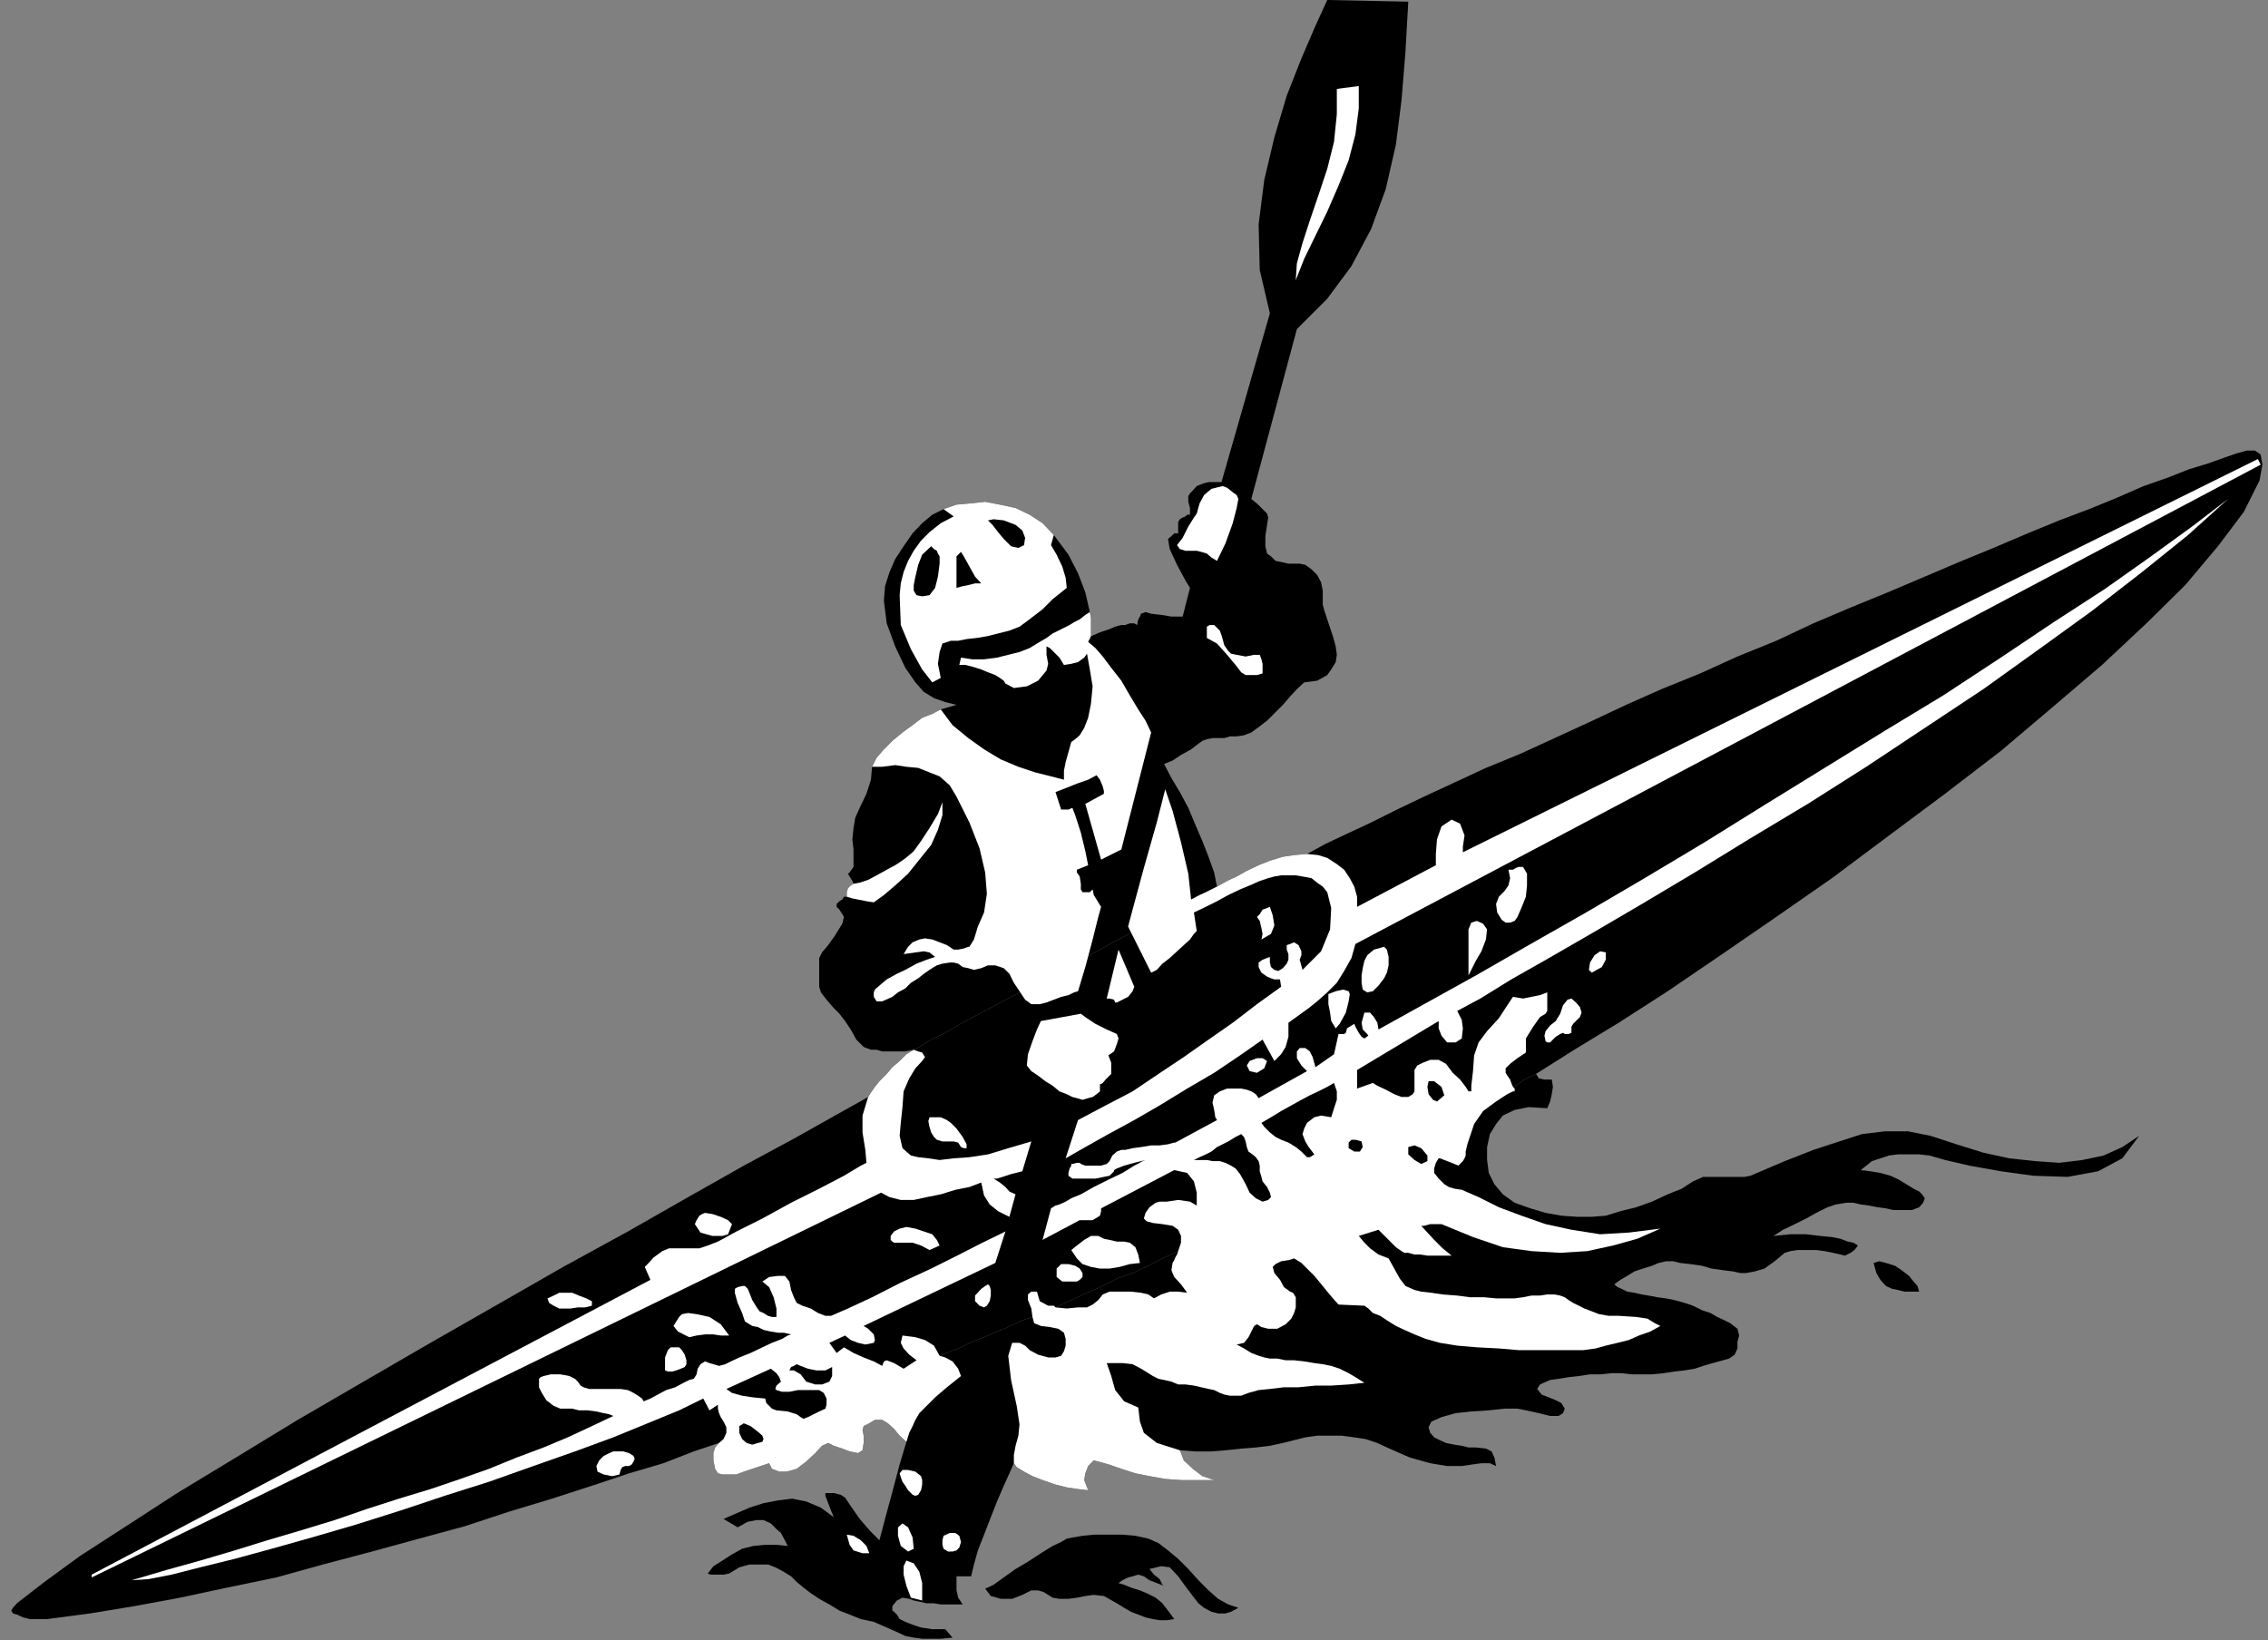 <?xml version="1.0" encoding="UTF-8" standalone="no"?>
<svg
   xmlns:ooo="http://xml.openoffice.org/svg/export"
   xmlns:dc="http://purl.org/dc/elements/1.1/"
   xmlns:cc="http://creativecommons.org/ns#"
   xmlns:rdf="http://www.w3.org/1999/02/22-rdf-syntax-ns#"
   xmlns:svg="http://www.w3.org/2000/svg"
   xmlns="http://www.w3.org/2000/svg"
   xmlns:sodipodi="http://sodipodi.sourceforge.net/DTD/sodipodi-0.dtd"
   xmlns:inkscape="http://www.inkscape.org/namespaces/inkscape"
   version="1.2"
   width="40.31mm"
   height="29.16mm"
   viewBox="0 0 4031 2916"
   preserveAspectRatio="xMidYMid"
   xml:space="preserve"
   id="svg166"
   sodipodi:docname="kayak.svg"
   style="fill-rule:evenodd;stroke-width:28.222;stroke-linejoin:round"
   inkscape:version="0.92.5 (2060ec1f9f, 2020-04-08)"><rect x="0" y="0" width="4031" height="2916" fill="#808080" stroke="none"/><sodipodi:namedview
   pagecolor="#ffffff"
   bordercolor="#666666"
   borderopacity="1"
   objecttolerance="10"
   gridtolerance="10"
   guidetolerance="10"
   inkscape:pageopacity="0"
   inkscape:pageshadow="2"
   inkscape:window-width="664"
   inkscape:window-height="487"
   id="namedview168"
   showgrid="false"
   inkscape:zoom="0.2102413"
   inkscape:cx="76.195276"
   inkscape:cy="55.10551"
   inkscape:window-x="0"
   inkscape:window-y="0"
   inkscape:window-maximized="0"
   inkscape:current-layer="svg166" />
 <defs
   class="ClipPathGroup"
   id="defs8">
  <clipPath
   id="presentation_clip_path"
   clipPathUnits="userSpaceOnUse">
   <rect
   x="0"
   y="0"
   width="21000"
   height="29700"
   id="rect2" />
  </clipPath>
  <clipPath
   id="presentation_clip_path_shrink"
   clipPathUnits="userSpaceOnUse">
   <rect
   x="21"
   y="29"
   width="20958"
   height="29641"
   id="rect5" />
  </clipPath>
 </defs>
 <defs
   class="TextShapeIndex"
   id="defs12">
  <g
   ooo:slide="id1"
   ooo:id-list="id3"
   id="g10" />
 </defs>
 <defs
   class="EmbeddedBulletChars"
   id="defs44">
  <g
   id="bullet-char-template-57356"
   transform="matrix(4.8828125e-4,0,0,-4.8828125e-4,0,0)">
   <path
   d="M 580,1141 1163,571 580,0 -4,571 Z"
   id="path14"
   inkscape:connector-curvature="0" />
  </g>
  <g
   id="bullet-char-template-57354"
   transform="matrix(4.8828125e-4,0,0,-4.8828125e-4,0,0)">
   <path
   d="M 8,1128 H 1137 V 0 H 8 Z"
   id="path17"
   inkscape:connector-curvature="0" />
  </g>
  <g
   id="bullet-char-template-10146"
   transform="matrix(4.8828125e-4,0,0,-4.8828125e-4,0,0)">
   <path
   d="M 174,0 602,739 174,1481 1456,739 Z M 1358,739 309,1346 659,739 Z"
   id="path20"
   inkscape:connector-curvature="0" />
  </g>
  <g
   id="bullet-char-template-10132"
   transform="matrix(4.8828125e-4,0,0,-4.8828125e-4,0,0)">
   <path
   d="M 2015,739 1276,0 H 717 l 543,543 H 174 v 393 h 1086 l -543,545 h 557 z"
   id="path23"
   inkscape:connector-curvature="0" />
  </g>
  <g
   id="bullet-char-template-10007"
   transform="matrix(4.8828125e-4,0,0,-4.8828125e-4,0,0)">
   <path
   d="m 0,-2 c -7,16 -16,29 -25,39 l 381,530 c -94,256 -141,385 -141,387 0,25 13,38 40,38 9,0 21,-2 34,-5 21,4 42,12 65,25 l 27,-13 111,-251 280,301 64,-25 24,25 c 21,-10 41,-24 62,-43 C 886,937 835,863 770,784 769,783 710,716 594,584 L 774,223 c 0,-27 -21,-55 -63,-84 l 16,-20 C 717,90 699,76 672,76 641,76 570,178 457,381 L 164,-76 c -22,-34 -53,-51 -92,-51 -42,0 -63,17 -64,51 -7,9 -10,24 -10,44 0,9 1,19 2,30 z"
   id="path26"
   inkscape:connector-curvature="0" />
  </g>
  <g
   id="bullet-char-template-10004"
   transform="matrix(4.8828125e-4,0,0,-4.8828125e-4,0,0)">
   <path
   d="M 285,-33 C 182,-33 111,30 74,156 52,228 41,333 41,471 c 0,78 14,145 41,201 34,71 87,106 158,106 53,0 88,-31 106,-94 l 23,-176 c 8,-64 28,-97 59,-98 l 735,706 c 11,11 33,17 66,17 42,0 63,-15 63,-46 V 965 c 0,-36 -10,-64 -30,-84 L 442,47 C 390,-6 338,-33 285,-33 Z"
   id="path29"
   inkscape:connector-curvature="0" />
  </g>
  <g
   id="bullet-char-template-9679"
   transform="matrix(4.8828125e-4,0,0,-4.8828125e-4,0,0)">
   <path
   d="M 813,0 C 632,0 489,54 383,161 276,268 223,411 223,592 c 0,181 53,324 160,431 106,107 249,161 430,161 179,0 323,-54 432,-161 108,-107 162,-251 162,-431 0,-180 -54,-324 -162,-431 C 1136,54 992,0 813,0 Z"
   id="path32"
   inkscape:connector-curvature="0" />
  </g>
  <g
   id="bullet-char-template-8226"
   transform="matrix(4.8828125e-4,0,0,-4.8828125e-4,0,0)">
   <path
   d="m 346,457 c -73,0 -137,26 -191,78 -54,51 -81,114 -81,188 0,73 27,136 81,188 54,52 118,78 191,78 73,0 134,-26 185,-79 51,-51 77,-114 77,-187 0,-75 -25,-137 -76,-188 -50,-52 -112,-78 -186,-78 z"
   id="path35"
   inkscape:connector-curvature="0" />
  </g>
  <g
   id="bullet-char-template-8211"
   transform="matrix(4.8828125e-4,0,0,-4.8828125e-4,0,0)">
   <path
   d="M -4,459 H 1135 V 606 H -4 Z"
   id="path38"
   inkscape:connector-curvature="0" />
  </g>
  <g
   id="bullet-char-template-61548"
   transform="matrix(4.8828125e-4,0,0,-4.8828125e-4,0,0)">
   <path
   d="m 173,740 c 0,163 58,303 173,419 116,115 255,173 419,173 163,0 302,-58 418,-173 116,-116 174,-256 174,-419 0,-163 -58,-303 -174,-418 C 1067,206 928,148 765,148 601,148 462,206 346,322 231,437 173,577 173,740 Z"
   id="path41"
   inkscape:connector-curvature="0" />
  </g>
 </defs>
 <g
   id="g49"
   transform="translate(-8484,-13392)">
  <g
   id="id2"
   class="Master_Slide">
   <g
   id="bg-id2"
   class="Background" />
   <g
   id="bo-id2"
   class="BackgroundObjects" />
  </g>
 </g>
 <g
   class="SlideGroup"
   id="g164"
   transform="translate(-8484,-13392)">
  <g
   id="g162">
   <g
   id="container-id1">
    <g
   id="id1"
   class="Slide"
   clip-path="url(#presentation_clip_path)">
     <g
   class="Page"
   id="g158">
      <g
   class="Graphic"
   id="g156">
       <g
   id="id3">
        <rect
   class="BoundingBox"
   x="8484"
   y="13392"
   width="4031"
   height="2916"
   id="rect51"
   style="fill:none;stroke:none" />
        <path
   d="m 11214,15301 -10,5 -11,5 -10,8 -10,5 -28,15 -30,18 -33,18 -34,18 -33,18 -35,17 -38,18 -36,18 -41,20 -38,18 -40,18 -41,20 -41,18 -43,20 -41,18 -43,20 -28,13 -25,13 -28,13 -28,10 -25,13 -28,12 -28,13 -28,13 -10,5 -11,2 -10,5 -10,5 -23,8 -20,10 -20,8 -23,10 -21,8 -20,10 -18,7 -20,8 -61,26 -56,22 -56,23 -51,21 -48,17 -43,18 -41,15 -36,13 v 0 l -7,8 -3,10 v 13 l 3,15 5,8 8,2 h 10 15 l 13,-5 15,-5 15,-5 15,-5 5,10 13,5 h 13 l 18,-5 17,-13 16,-15 12,-13 11,-5 10,5 15,5 13,5 15,3 8,-5 2,-13 v -13 l -2,-10 2,-7 10,-5 10,-6 h 13 l 10,6 11,10 10,12 12,11 -12,40 -13,49 -13,48 -10,38 -15,-15 -20,-23 -16,-23 -10,-15 -8,-5 -12,-3 h -10 -5 v 5 l 5,13 5,13 5,12 -23,-17 -26,-11 -25,-5 -25,3 -26,5 -25,8 -23,10 -23,10 25,15 18,-10 16,-3 h 12 l 13,6 10,10 8,7 7,13 5,10 -20,-2 h -20 l -21,2 -20,5 -18,10 -17,11 -16,10 -10,13 5,2 h 10 13 l 10,-2 18,-11 18,-5 h 15 18 l 13,5 15,8 13,8 10,10 12,10 13,10 15,10 18,10 18,11 18,7 20,8 23,5 23,10 18,8 15,7 15,3 15,2 h 16 17 l 21,-2 -13,-15 h -23 l -20,-3 -15,-5 -13,-5 -10,-5 -5,-8 -5,-5 -3,-2 v -8 l 8,-10 10,-5 12,2 8,3 10,2 13,3 h 13 l 12,2 h 16 12 11 l -8,-12 -3,-13 v -13 -12 h 26 l 5,-21 7,-25 11,-28 12,-31 11,-28 12,-28 10,-22 8,-18 5,7 13,8 15,8 18,7 23,8 20,5 20,3 18,2 -7,-18 2,-12 5,-13 10,-10 26,7 23,8 25,8 25,5 28,5 28,2 h 28 31 l -21,-7 -17,-13 -16,-15 -7,-18 28,2 h 28 l 25,-2 28,-3 26,-2 25,-3 23,-5 20,-5 20,-5 21,-3 h 23 20 l 23,3 20,3 21,7 17,8 41,18 36,10 30,5 h 26 l 20,-3 15,-2 h 15 l 11,5 -3,-15 -5,-11 -10,-5 -18,-2 h -13 l -12,-3 -13,-2 -15,-3 -11,-5 -10,-5 -7,-8 -3,-10 5,-10 18,-8 25,-7 28,-3 31,-2 28,-3 h 23 l 15,3 23,5 20,5 h 15 l 8,-5 3,-8 -6,-10 -10,-5 -12,-5 -13,-5 -8,-10 5,-8 18,-8 15,-2 18,-3 18,-2 20,-3 h 18 l 20,-2 h 18 l 18,2 h 18 18 l 20,-2 20,-3 18,-2 18,-3 15,-5 10,-3 18,-5 18,-5 10,-7 5,-11 v -12 l 3,-11 -3,-12 -13,-10 -10,-5 -13,-6 -12,-7 -15,-5 -16,-8 -15,-5 -18,-5 -15,-3 -15,-2 -16,-3 -12,-2 -13,-3 -13,-2 -10,-5 -7,-3 -6,-5 11,-8 12,-7 13,-8 15,-5 16,-5 12,-5 13,-3 h 13 l 12,3 18,2 21,3 17,5 21,3 17,2 13,3 h 10 l 16,-3 17,-5 18,-13 18,-15 10,-3 13,-2 h 15 18 l 15,2 15,3 13,3 8,2 10,-5 7,-5 6,-8 -3,-2 -5,-3 -10,-2 -13,-5 -15,-3 -21,-2 -25,-3 h -28 l -30,3 17,-11 21,-10 20,-10 18,-10 20,-10 15,-5 18,-3 h 13 l 13,3 15,2 15,3 15,2 13,3 h 13 13 7 l 13,-5 7,-8 3,-8 -5,-7 -5,-5 -10,-5 -13,-8 -13,-8 -15,-7 -18,-5 -18,-3 -17,-2 10,-8 10,-8 15,-5 15,-5 16,-2 h 18 20 l 18,2 28,8 43,10 56,10 58,8 61,2 54,-10 43,-23 30,-40 -30,20 -33,15 -38,8 -41,5 -43,-3 -46,-5 -46,-10 -48,-15 -46,-15 -40,-8 h -41 l -41,5 -40,13 -46,15 -51,20 -61,26 -10,2 h -13 -10 -13 -10 -10 -8 -10 l -18,8 -20,13 -25,10 -28,13 -28,10 -28,7 -26,8 -25,2 h -26 l -28,-2 -28,-5 -27,-8 -28,-10 -21,-15 -15,-18 -10,-20 -3,-23 v -23 l 5,-23 11,-18 12,-15 21,-10 25,-5 33,2 5,-12 3,-13 2,-13 -2,-13 h -5 -8 l -10,-2 z"
   id="path53"
   inkscape:connector-curvature="0"
   style="fill:#000000;stroke:none" />
        <path
   d="m 10235,16216 15,-7 18,-13 21,-15 22,-13 23,-15 21,-13 15,-7 10,-6 10,-2 18,-3 20,-2 h 26 25 l 23,2 23,5 18,8 17,13 18,15 18,18 18,20 18,18 17,15 18,10 18,6 -13,7 -10,3 h -13 l -12,-3 -13,-7 -10,-8 -10,-13 -10,-13 -16,-22 -15,-16 -15,-2 -21,5 8,10 10,8 5,10 3,2 -13,-5 -13,-5 -10,-7 -10,-3 -10,3 -8,2 -10,5 -7,5 10,3 12,5 16,5 12,5 16,8 12,10 10,13 11,15 -13,2 h -13 l -12,-2 -13,-3 -13,-5 -13,-5 -12,-7 -13,-8 -23,-13 -18,-2 -15,2 -15,3 -15,2 h -16 l -12,-2 -8,-5 -8,-5 -10,-3 h -12 l -16,8 -18,7 h -20 l -18,-5 z"
   id="path55"
   inkscape:connector-curvature="0"
   style="fill:#000000;stroke:none" />
        <path
   d="m 8514,16242 49,-38 63,-46 82,-53 91,-59 104,-63 110,-67 117,-68 119,-69 119,-68 117,-67 115,-63 107,-61 99,-56 89,-48 73,-41 59,-33 5,-8 7,-10 8,-10 13,-13 10,-12 13,-11 12,-12 13,-8 10,-5 21,-13 25,-12 36,-21 38,-20 43,-23 46,-23 45,-25 49,-26 45,-25 44,-23 40,-20 33,-21 31,-15 20,-10 13,-8 18,-10 17,-8 18,-10 21,-10 20,-8 23,-7 20,-3 23,-2 33,-18 38,-18 43,-20 46,-23 48,-23 54,-25 56,-26 61,-25 61,-28 61,-28 66,-31 63,-28 69,-28 66,-30 69,-28 66,-31 66,-28 66,-27 66,-28 61,-26 61,-25 61,-26 56,-23 53,-20 49,-20 48,-21 43,-15 38,-15 33,-10 28,-10 23,-8 18,-5 h 15 l 10,7 3,18 -5,28 -28,56 -46,61 -58,69 -69,68 -79,74 -89,76 -91,77 -99,76 -102,76 -99,74 -102,71 -96,66 -94,64 -87,56 -79,48 -68,43 -10,5 -11,5 -10,8 -10,5 -28,15 -30,18 -33,18 -34,18 -33,18 -35,17 -38,18 -36,18 -41,20 -38,18 -40,18 -41,20 -41,18 -43,20 -41,18 -43,20 -28,13 -25,13 -28,13 -28,10 -25,13 -28,12 -28,13 -28,13 -10,5 -11,2 -10,5 -10,5 -23,8 -20,10 -20,8 -23,10 -21,8 -20,10 -18,7 -20,8 -61,26 -56,22 -56,23 -51,21 -48,17 -43,18 -41,15 -36,13 -45,15 -54,21 -61,18 -66,22 -71,23 -76,23 -79,26 -81,22 -84,23 -87,23 -83,23 -87,18 -84,18 -81,15 -79,13 -76,10 h -15 -16 l -12,-3 -11,-5 -7,-2 -3,-5 3,-5 z"
   id="path57"
   inkscape:connector-curvature="0"
   style="fill:#000000;stroke:none" />
        <path
   d="m 10647,14968 -13,8 -20,10 -31,15 -33,21 -40,20 -44,23 -45,25 -49,26 -45,25 -46,23 -43,23 -38,20 -36,21 -25,12 -21,13 -10,5 -15,3 h -15 -13 -13 l -10,-3 h -10 l -8,-3 -5,-2 -13,-13 -10,-18 -10,-15 -10,-13 -10,-10 -13,-15 -10,-13 -3,-10 v -15 -18 -18 l 5,-10 11,-13 12,-17 13,-21 3,-12 -3,-5 -5,-8 -5,-5 v -5 l 5,-5 5,-3 3,-5 h 5 v -8 l 2,-7 5,-5 5,-3 -2,-5 -5,-8 -3,-5 3,-2 2,-3 5,-7 v -11 -7 -13 l -2,-18 2,-20 3,-18 8,-18 12,-25 8,-25 2,-23 8,-16 13,-15 15,-15 18,-15 18,-13 17,-13 18,-7 15,-8 28,-8 -20,-5 -20,-7 -18,-11 -15,-17 -18,-26 -18,-38 -15,-41 -5,-40 2,-26 8,-25 10,-23 15,-23 16,-23 17,-18 18,-15 20,-10 23,-8 23,-2 28,-3 26,5 28,6 25,12 23,15 20,21 26,35 17,33 13,34 8,35 2,10 v 10 13 10 l 16,-7 15,-5 12,-5 11,-3 h 7 l 8,-3 h 8 l 5,3 2,-10 3,-5 2,-5 8,-3 10,3 18,2 18,3 h 20 l 13,-51 -8,-13 -15,-28 -13,-28 -3,-18 6,-5 5,-5 h 2 5 v -10 -8 -2 l 3,-5 5,-3 5,-2 3,-3 h 5 v -12 l -3,-11 v -10 l 3,-5 5,-5 7,-8 5,-2 8,-3 8,-2 h 10 7 6 l 86,-300 -18,-77 -2,-81 10,-79 18,-76 22,-74 26,-66 25,-58 21,-46 144,3 -5,89 -7,86 -10,79 -18,79 -26,71 -35,66 -43,58 -54,54 -81,302 10,8 10,10 8,8 2,7 -2,13 -3,20 v 18 l 3,13 7,5 8,8 10,2 13,3 h 10 10 l 10,2 11,8 10,10 7,13 3,15 v 13 12 l 3,11 5,15 5,15 5,15 5,18 2,15 -2,13 -8,13 -7,10 -18,10 -23,3 -13,12 -12,13 -13,15 -13,13 -15,15 -13,10 -15,11 -13,5 -13,2 h -12 l -10,3 h -11 -10 l -10,2 -8,3 -7,5 -13,10 -18,10 -15,10 -15,6 13,25 15,25 15,28 13,31 12,28 11,28 10,28 z"
   id="path59"
   inkscape:connector-curvature="0"
   style="fill:#000000;stroke:none" />
        <path
   d="m 11814,15637 10,-3 12,3 16,5 12,8 13,10 8,10 7,8 3,10 h -13 -13 l -12,-3 -10,-2 -11,-5 -10,-11 -7,-12 z"
   id="path61"
   inkscape:connector-curvature="0"
   style="fill:#000000;stroke:none" />
        <path
   d="m 10860,13550 v 45 l -5,49 -12,48 -16,48 -15,44 -13,40 -10,36 -2,30 15,-38 20,-41 21,-43 20,-46 18,-45 12,-46 6,-46 v -40 z"
   id="path63"
   inkscape:connector-curvature="0"
   style="fill:#ffffff;stroke:none" />
        <path
   d="m 10657,14256 8,3 10,8 7,5 3,7 -3,16 -7,27 -13,36 -15,31 -10,-6 -8,-7 -10,-3 -8,-2 h -10 -10 l -10,-3 -5,-7 10,-13 10,-20 10,-16 5,-7 5,-18 8,-15 13,-11 z"
   id="path65"
   inkscape:connector-curvature="0"
   style="fill:#ffffff;stroke:none" />
        <path
   d="m 10629,14526 v -3 -10 -7 l 5,-3 h 8 l 5,5 5,5 3,8 2,7 3,11 7,10 5,5 10,2 16,3 15,-3 h 10 l 3,8 2,8 v 7 10 l -10,3 h -10 -10 l -8,-5 -10,-13 -15,-18 -18,-20 z"
   id="path67"
   inkscape:connector-curvature="0"
   style="fill:#ffffff;stroke:none" />
        <path
   d="m 9989,14986 v -8 l 2,-7 5,-5 5,-3 11,-2 15,-5 15,-8 18,-10 15,-8 15,-10 10,-8 8,-7 13,-18 15,-23 15,-25 8,-21 v 23 l -8,26 -12,27 -21,26 -20,25 -23,21 -20,17 -18,13 -13,-2 -15,-3 -10,-2 z"
   id="path69"
   inkscape:connector-curvature="0"
   style="fill:#ffffff;stroke:none" />
        <path
   d="m 10357,14343 -20,-21 -23,-15 -25,-12 -28,-6 -26,-5 -28,3 -23,2 -23,8 18,13 -23,12 -20,16 -15,15 -13,18 -10,18 -8,20 -5,20 -2,21 2,53 18,43 20,36 18,23 15,-8 -5,-25 3,-21 5,-15 15,-5 h 13 l 15,-3 18,-2 18,-3 20,-5 20,-5 18,-7 15,-11 26,-20 18,-18 15,-12 10,-8 -2,-18 -6,-20 -10,-21 -10,-17 z"
   id="path71"
   inkscape:connector-curvature="0"
   style="fill:#ffffff;stroke:none" />
        <path
   d="m 10156,14653 -15,8 -18,7 -17,13 -18,13 -18,15 -15,15 -13,15 -8,16 h 18 l 23,-3 20,3 21,2 20,8 18,7 18,16 12,20 23,46 18,46 10,43 3,38 -5,33 -11,25 -7,23 -8,13 h -2 l -8,3 -10,2 h -8 l -12,-8 -13,-5 -13,-5 -13,-2 -10,2 -12,5 -8,8 -8,13 21,-3 15,-2 10,2 10,8 -15,5 -18,7 -20,11 -15,7 -18,10 -13,11 -8,7 -2,5 v 8 l 5,8 h 10 l 18,-8 10,-8 13,-7 10,-10 13,-8 10,-8 10,-7 8,-5 5,-3 10,-3 13,-2 h 7 l 8,2 8,6 10,2 10,3 13,-3 12,-5 h 13 l 15,5 10,10 8,16 10,15 10,15 11,8 h 7 8 l 12,-3 13,-5 13,-5 13,-3 10,-5 7,-2 13,-43 13,-49 10,-40 5,-18 -2,-3 -6,-10 -5,-8 -2,-10 -5,5 h -8 -5 l -3,-5 v -10 l -2,-13 -5,-7 v -5 l 20,-8 -5,-25 -8,-33 -10,-31 -5,-13 -7,3 h -5 -6 -2 l -10,-31 18,-7 20,-8 20,-7 15,-8 6,8 5,12 2,8 v 5 l -33,18 28,99 36,-18 53,-208 -10,-21 -13,-20 -15,-25 -15,-26 -18,-23 -15,-20 -13,-15 -13,-11 5,-10 v -10 -13 -10 l -2,-10 -8,5 -10,8 -10,5 -8,5 -10,5 -10,5 -10,5 -11,8 -12,7 -18,11 -18,7 -20,5 -20,5 -23,3 h -21 l -20,-3 -3,13 h 11 l 12,3 16,5 12,5 13,5 8,5 7,5 3,5 15,8 23,-3 20,-10 15,-18 3,-12 -3,-16 v -10 -5 l 6,3 7,7 10,10 8,13 13,-2 12,-3 11,-8 5,-7 5,28 5,30 -3,31 -5,25 -7,18 -8,13 -8,7 -7,5 -5,18 -5,18 -3,15 v 16 l -23,-6 -28,-7 -30,-10 -31,-13 -30,-18 -28,-20 -28,-23 z"
   id="path73"
   inkscape:connector-curvature="0"
   style="fill:#ffffff;stroke:none" />
        <path
   d="m 10807,14910 -23,2 -20,3 -23,7 -20,8 -21,10 -18,10 -17,8 -18,10 -10,5 -10,5 -11,5 -15,8 -5,-46 -13,-56 -15,-56 -13,-38 -15,59 -23,81 -20,74 -8,30 41,82 10,-5 10,-11 13,-10 13,-12 12,-11 11,-10 7,-10 5,-5 -5,-33 21,-10 20,-10 20,-11 21,-10 17,-7 18,-8 15,-5 11,-3 12,-2 h 13 13 l 12,2 16,3 10,8 10,7 8,10 7,28 -2,38 -16,39 -33,33 -5,-18 3,-8 v -7 l -5,-11 -8,-5 -7,3 -6,2 v 8 l 3,8 v 10 l -3,7 -7,8 -8,5 -7,-2 -6,-5 -2,-8 v -10 l -13,5 -7,5 v 8 l 5,10 10,7 7,3 6,2 h 10 l 2,13 -43,31 -43,33 -43,30 -44,31 -45,30 -46,31 -48,25 -49,26 -22,68 35,-20 41,-23 46,-25 45,-26 49,-30 48,-28 46,-31 40,-28 21,38 12,-12 8,-13 5,-18 v -25 l 18,-13 18,-13 15,-12 18,-16 17,-17 13,-21 13,-23 7,-25 1609,-852 -5,-10 -1413,699 v -10 l 3,-20 -8,-21 -15,-7 -18,12 -8,23 -2,26 v 20 l -140,74 v -18 l -5,-18 -8,-15 -10,-15 -13,-10 -17,-11 -16,-5 z"
   id="path75"
   inkscape:connector-curvature="0"
   style="fill:#ffffff;stroke:none" />
        <path
   d="m 10726,15062 2,-10 -2,-10 -3,-13 -5,-7 5,-5 5,-8 8,-3 5,-2 5,15 3,18 -6,15 z"
   id="path77"
   inkscape:connector-curvature="0"
   style="fill:#ffffff;stroke:none" />
        <path
   d="m 10472,15080 28,66 -3,8 -8,10 -10,5 -10,5 h -3 l -2,-5 -8,-2 h -5 z"
   id="path79"
   inkscape:connector-curvature="0"
   style="fill:#ffffff;stroke:none" />
        <path
   d="m 10334,15207 71,-13 8,6 18,12 20,10 18,8 3,8 -3,10 -5,13 -10,7 5,13 v 10 10 l -5,5 -5,5 -5,6 -3,2 h -2 v 3 5 5 l -6,5 -7,5 -8,2 -10,3 -10,-3 -8,-2 -10,-5 -13,-5 -12,-10 -13,-8 -13,-10 -12,-8 -8,-10 2,-20 8,-23 8,-21 z"
   id="path81"
   inkscape:connector-curvature="0"
   style="fill:#ffffff;stroke:none" />
        <path
   d="m 10136,15378 h 10 10 l 11,5 7,5 10,10 11,15 7,13 v 7 h -5 l -5,-2 -5,-8 -8,-2 h -10 -10 l -10,-3 -5,-5 -5,-8 -3,-10 -2,-10 z"
   id="path83"
   inkscape:connector-curvature="0"
   style="fill:#ffffff;stroke:none" />
        <path
   d="m 10067,15589 6,-8 10,-5 12,-3 16,3 15,5 15,5 8,10 5,10 -18,8 -15,-8 -15,-5 h -13 -13 -7 l -3,-2 -3,-3 z"
   id="path85"
   inkscape:connector-curvature="0"
   style="fill:#ffffff;stroke:none" />
        <path
   d="m 10228,15683 7,-5 5,-3 3,3 2,7 v 10 l -2,10 -5,8 -5,3 -8,-3 -8,-8 v -10 z"
   id="path87"
   inkscape:connector-curvature="0"
   style="fill:#ffffff;stroke:none" />
        <path
   d="m 10362,15647 8,-8 h 13 l 12,3 8,5 5,8 v 7 l -5,5 -5,3 h -10 -16 l -10,-8 z"
   id="path89"
   inkscape:connector-curvature="0"
   style="fill:#ffffff;stroke:none" />
        <path
   d="m 10388,15614 10,-8 13,-10 12,-7 h 13 l 10,5 10,2 13,3 h 13 l 10,2 10,8 5,13 3,15 -18,2 -18,5 -18,3 h -17 l -16,-3 -15,-5 -10,-10 z"
   id="path91"
   inkscape:connector-curvature="0"
   style="fill:#ffffff;stroke:none" />
        <path
   d="m 10705,15278 13,-5 h 10 l 8,5 -5,13 -13,8 -13,-3 -5,-10 z"
   id="path93"
   inkscape:connector-curvature="0"
   style="fill:#ffffff;stroke:none" />
        <path
   d="m 10944,15075 5,5 3,13 v 15 l -3,13 -5,10 -10,13 -10,10 -10,2 -8,-5 -2,-12 v -13 l 2,-13 3,-13 5,-10 12,-10 z"
   id="path95"
   inkscape:connector-curvature="0"
   style="fill:#ffffff;stroke:none" />
        <path
   d="m 11094,15126 v -23 -33 -26 l 5,-12 10,-3 11,5 7,10 -2,18 -8,21 -10,17 -8,16 z"
   id="path97"
   inkscape:connector-curvature="0"
   style="fill:#ffffff;stroke:none" />
        <path
   d="m 11165,14938 h 8 l 5,-3 5,-2 h 8 l 7,12 v 21 l -2,20 -8,20 -7,16 -5,7 -8,3 h -8 l -7,-5 -8,-13 -2,-15 5,-13 10,-10 7,-10 3,-13 z"
   id="path99"
   inkscape:connector-curvature="0"
   style="fill:#ffffff;stroke:none" />
        <path
   d="m 10845,15159 13,-5 13,-3 10,3 2,5 -2,13 -5,20 -11,20 -7,8 -8,-13 -2,-15 -3,-15 z"
   id="path101"
   inkscape:connector-curvature="0"
   style="fill:#ffffff;stroke:none" />
        <path
   d="m 10027,15342 5,-8 7,-10 8,-10 13,-13 10,-12 13,-11 12,-12 13,-8 8,3 7,2 5,8 -5,7 -12,13 -11,18 -10,23 -2,28 -3,28 -2,23 5,22 15,13 13,3 18,2 20,3 25,-3 28,-2 33,-5 36,-11 41,-12 -16,53 -20,5 -15,5 -10,3 h -6 l 11,7 10,8 7,8 11,5 -11,40 -20,-10 -15,-12 -10,-16 -5,-23 -21,8 -25,5 -26,8 -25,5 -23,5 h -23 l -20,-5 -15,-8 -1403,684 v -5 l 993,-524 -10,-23 5,-5 11,-12 15,-11 12,-5 h 16 20 18 l 15,-5 18,-7 33,-18 46,-23 51,-28 50,-25 44,-23 30,-18 10,-5 -2,-23 -5,-31 v -30 z"
   id="path103"
   inkscape:connector-curvature="0"
   style="fill:#ffffff;stroke:none" />
        <path
   d="m 9719,15568 3,-7 5,-8 5,-3 5,-2 13,2 15,5 13,6 7,7 -7,18 -10,3 h -18 l -21,-6 z"
   id="path105"
   inkscape:connector-curvature="0"
   style="fill:#ffffff;stroke:none" />
        <path
   d="m 9457,15700 11,-5 10,-5 h 12 11 l 12,5 13,5 10,5 v 8 l -12,3 h -13 l -13,2 h -10 -10 l -10,-5 -8,-5 z"
   id="path107"
   inkscape:connector-curvature="0"
   style="fill:#ffffff;stroke:none" />
        <path
   d="m 8718,16201 61,-18 61,-17 61,-18 58,-18 61,-18 59,-18 58,-20 56,-18 56,-17 53,-18 51,-18 49,-20 48,-18 43,-18 43,-20 38,-18 -7,-3 -10,-2 -13,-3 -15,-2 h -16 l -12,-3 h -13 -8 l -12,-5 -13,-10 -8,-13 -5,-10 v -8 -7 l 3,-3 5,-2 13,-3 h 17 l 16,3 10,5 5,5 5,7 5,3 10,3 h 15 21 20 l 13,2 10,5 8,5 7,5 3,5 12,-5 13,-7 15,-8 16,-5 15,-8 10,-5 8,-2 2,-3 3,-5 2,-10 5,-8 8,-5 8,3 7,2 10,3 11,-3 10,-5 15,-7 20,-8 21,-10 17,-8 18,-7 10,-6 6,-2 -13,-3 h -10 l -13,-2 -13,-3 -10,-5 -10,-2 -8,-5 -5,-3 -5,-15 -8,-18 -5,-18 v -7 l 5,-3 8,-2 h 5 l 5,5 3,7 5,13 8,13 5,7 7,3 8,5 7,2 h 8 v -15 l -5,-20 -8,-18 -12,-10 12,-8 16,-2 h 12 l 8,10 3,15 5,13 5,10 10,5 15,5 13,8 13,5 h 10 l 30,-13 43,-20 51,-26 54,-25 50,-25 41,-21 31,-15 10,-5 -18,56 -234,112 8,5 10,10 2,10 -2,5 -15,3 -13,-3 -13,-5 -10,-8 -28,13 13,18 13,-10 17,10 18,8 18,7 15,8 3,-8 5,-2 13,5 17,10 23,-15 -13,-10 -10,-11 -5,-10 3,-13 23,3 17,5 16,10 10,18 10,3 13,7 10,13 5,13 -25,20 -21,18 -15,15 -13,13 -7,12 -5,11 -6,12 -5,16 -12,-11 -10,-12 -11,-10 -10,-6 h -13 l -10,6 -10,5 -2,7 2,10 v 13 l -2,13 -8,5 -15,-3 -13,-5 -15,-5 -10,-5 -11,5 -12,13 -16,15 -17,13 -18,5 h -13 l -13,-5 -5,-10 -15,5 -15,5 -15,5 -13,5 h -15 -10 l -8,-2 -5,-8 -3,-15 v -13 l 3,-10 7,-8 8,-7 5,-11 v -10 l -5,-10 -5,-8 -3,-7 -2,-8 v -7 l -15,10 -11,-21 -43,21 -56,23 -61,25 -68,25 -74,26 -79,28 -79,25 -78,26 -79,25 -79,23 -71,20 -66,18 -61,15 -51,13 -41,8 z"
   id="path109"
   inkscape:connector-curvature="0"
   style="fill:#ffffff;stroke:none" />
        <path
   d="m 9666,15828 v -11 -12 l 5,-13 5,-5 h 8 7 l 5,5 5,8 3,10 v 7 l -3,5 -7,3 -8,3 -7,2 h -8 z"
   id="path111"
   inkscape:connector-curvature="0"
   style="fill:#ffffff;stroke:none" />
        <path
   d="m 9681,15749 5,-8 5,-8 5,-5 11,-2 15,2 23,5 20,13 15,20 h -15 l -13,-2 h -15 l -15,2 -13,3 -10,-5 -10,-5 z"
   id="path113"
   inkscape:connector-curvature="0"
   style="fill:#ffffff;stroke:none" />
        <path
   d="m 10352,15540 3,-2 5,-3 7,-2 11,-5 10,-6 17,-7 23,-13 26,-13 25,-12 21,-13 15,-8 5,-2 -20,5 -18,5 -13,5 -5,3 v 2 l -3,3 -5,5 -10,2 -15,3 h -20 -21 l -7,-5 v -5 l 2,-8 3,-5 v -3 h 2 l 8,-2 h 5 l 2,2 8,3 h 13 15 l 10,-3 5,-5 5,-10 8,-7 8,-3 h 7 l 13,-3 15,-2 18,-3 h 15 l 15,-2 11,-3 h 2 l 74,-40 -3,-5 -2,-13 -3,-13 3,-13 10,-7 13,-5 h 12 13 l 10,2 8,3 8,5 5,7 86,-48 -10,-10 -8,-13 v -12 l 5,-6 h 10 l 8,6 5,10 5,18 33,-23 8,-36 h 10 l 3,-2 2,-8 8,-5 5,-3 2,5 6,11 5,7 5,3 7,-5 -2,-3 -8,-8 -2,-12 5,-18 h 10 l 7,8 6,10 2,12 81,-45 92,-51 94,-54 102,-58 104,-61 107,-64 106,-66 107,-66 107,-66 104,-63 102,-67 94,-63 91,-59 82,-58 73,-53 64,-49 -71,64 -82,66 -89,69 -94,68 -99,71 -104,69 -104,69 -104,66 -105,63 -96,59 -94,56 -87,51 -78,45 -67,38 -55,34 -41,22 8,16 2,15 -2,18 -11,7 h -15 l -10,-12 -5,-13 v -13 l -145,87 v 33 l 28,-10 8,5 15,7 15,8 13,5 h 7 5 l 8,-5 3,-5 v -13 -13 -12 l 5,-8 10,-5 13,-5 h 15 l 13,7 12,16 13,12 10,13 5,8 h 5 v -10 l 3,-26 2,-28 8,-23 15,-20 21,-23 15,-23 10,-15 18,3 15,-3 15,-3 13,-5 v 13 13 7 l -3,5 -10,6 -12,17 -13,21 v 25 l -15,10 -13,10 -8,8 v 8 l 3,5 5,7 2,6 3,7 3,3 v 2 3 h -3 l -10,5 -20,13 -23,17 -16,23 -7,21 -5,15 -3,13 v 7 l -2,5 -3,5 -5,5 -3,3 -12,-5 -13,-5 -8,-3 h -2 l -5,8 -3,10 v 8 l 8,10 10,10 8,5 10,3 13,2 30,13 36,18 40,15 43,15 46,10 51,8 51,-3 56,-7 -41,18 -43,12 -46,10 -48,3 -51,-3 -51,-7 -53,-18 -56,-23 h -8 -12 l -11,3 h -5 l 11,12 12,13 15,15 16,13 h -16 -15 -12 l -13,-2 h -10 l -11,-3 h -7 l -5,-3 -10,-7 -13,-13 -10,-10 -8,-8 -35,11 10,12 10,10 15,11 18,7 10,18 10,18 10,13 16,7 12,3 18,2 20,3 26,2 23,3 h 25 l 21,2 h 17 16 l 15,-2 15,-3 h 15 l 13,-2 h 13 l 10,2 8,3 7,5 8,5 10,5 10,5 13,5 13,5 17,3 h 18 l 31,2 20,3 13,8 10,5 -18,10 -20,7 -18,8 -20,5 -21,5 -18,5 -22,3 h -21 -25 -33 -36 l -35,-3 -39,-2 -35,-3 -31,-5 -25,-7 -20,-8 -18,-8 -15,-7 -16,-10 -12,-8 -13,-5 -8,-8 -7,-5 -46,-2 -10,-11 -10,-12 -13,-16 -10,-12 -13,-13 -10,-10 -8,-5 -5,-3 -10,3 -13,2 -10,5 -5,5 3,11 10,12 7,13 11,8 5,2 5,8 v 7 11 l -3,10 -5,10 -10,10 -15,8 h -16 l -12,-3 -8,-5 -5,3 -5,10 -5,10 -8,10 -13,3 13,7 13,8 13,5 10,3 10,2 h 13 l 15,3 h 15 l 18,2 18,3 15,2 15,3 15,5 16,8 12,7 16,10 -28,3 -31,2 h -28 l -30,3 h -26 l -25,3 -20,2 -18,5 -13,5 h -13 -7 l -10,-2 -8,-3 -10,-5 -10,-2 -13,-3 -13,-3 -15,-2 h -13 l -12,-5 -13,-3 -10,-2 -10,-5 -8,-5 -13,-8 -15,-8 -18,-2 h -28 l 8,23 7,25 16,20 25,11 3,25 7,20 23,18 41,13 7,18 16,15 17,13 21,7 h -31 -28 l -28,-2 -28,-5 -25,-5 -25,-8 -23,-8 -26,-7 -10,10 -5,13 -2,12 7,18 -18,-2 -20,-3 -20,-5 -23,-8 -18,-7 -15,-8 -13,-8 -5,-7 v -15 l 3,-16 5,-18 2,-20 -5,-33 -10,-46 -5,-43 7,-23 h 13 l 10,5 8,8 15,8 18,5 h 13 l 10,-3 5,-8 3,-10 v -12 l -3,-11 -10,-7 -15,-3 -16,-2 -12,-5 -3,-11 -2,-15 -6,-15 v -10 l 6,-5 h 10 l 2,7 3,10 15,8 h 3 5 2 l 3,3 20,2 20,-2 h 16 l 10,-5 10,-8 8,-10 12,-5 h 18 20 l 18,2 13,3 10,7 13,-7 15,-5 h 15 l 16,2 -11,-15 -12,-13 -5,-12 2,-13 3,-5 2,-5 3,-5 2,-6 5,-15 v -12 l -5,-11 -10,-7 -18,-3 -17,-2 -11,-3 -5,-5 3,-10 7,-10 11,-8 7,-2 h 13 l 20,-3 21,3 12,7 v -23 l -5,-20 -12,-15 -23,-5 -130,68 v 5 l -2,8 -13,8 h -23 l -66,35 z"
   id="path115"
   inkscape:connector-curvature="0"
   style="fill:#ffffff;stroke:none" />
        <path
   d="m 11231,15243 -2,-10 2,-8 8,-10 10,-8 8,-13 5,-15 8,-10 7,-2 8,7 7,8 3,10 -3,8 -5,5 -5,5 -2,2 -3,5 v 5 3 3 l -5,2 h -7 l -3,-2 -5,2 -8,5 -5,5 -5,5 h -5 z"
   id="path117"
   inkscape:connector-curvature="0"
   style="fill:#ffffff;stroke:none" />
        <path
   d="m 11313,15121 -5,-5 2,-13 8,-13 10,-7 10,2 v 13 l -7,13 z"
   id="path119"
   inkscape:connector-curvature="0"
   style="fill:#ffffff;stroke:none" />
        <path
   d="m 10088,16005 h 10 l 13,3 10,8 2,7 v 8 l -2,10 -5,8 -5,2 -5,-2 -3,-3 -5,-5 -5,-8 -5,-7 -3,-8 -2,-7 z"
   id="path121"
   inkscape:connector-curvature="0"
   style="fill:#ffffff;stroke:none" />
        <path
   d="m 10161,16122 11,-5 h 10 l 7,5 3,11 -3,10 -5,5 -7,2 h -8 l -8,-5 -2,-7 v -8 z"
   id="path123"
   inkscape:connector-curvature="0"
   style="fill:#ffffff;stroke:none" />
        <path
   d="m 10088,16100 10,7 8,18 2,20 -10,5 -13,-10 -5,-18 v -15 z"
   id="path125"
   inkscape:connector-curvature="0"
   style="fill:#ffffff;stroke:none" />
        <path
   d="m 10095,16166 13,5 10,15 5,20 v 31 l -20,-5 -8,-21 -5,-20 v -15 z"
   id="path127"
   inkscape:connector-curvature="0"
   style="fill:#ffffff;stroke:none" />
        <path
   d="m 10029,16153 h -12 l -16,-5 -7,-10 -5,-18 12,2 13,8 10,10 z"
   id="path129"
   inkscape:connector-curvature="0"
   style="fill:#ffffff;stroke:none" />
        <path
   d="m 9595,15998 -5,2 -3,5 -2,8 -13,3 -15,-3 -11,-5 -2,-10 5,-10 8,-8 10,-5 7,-3 h 8 10 l 10,3 8,5 2,5 -2,5 -3,5 -5,3 z"
   id="path131"
   inkscape:connector-curvature="0"
   style="fill:#ffffff;stroke:none" />
        <path
   d="m 10139,14363 5,5 5,3 2,5 3,5 v 13 l -3,23 -5,20 -10,13 -13,2 -10,-2 -5,-8 v -10 l 3,-15 5,-21 7,-18 z"
   id="path133"
   inkscape:connector-curvature="0"
   style="fill:#000000;stroke:none" />
        <path
   d="m 10184,14381 8,-8 5,8 10,18 10,18 11,12 h -11 l -12,3 -10,2 -11,3 v -15 -16 -15 z"
   id="path135"
   inkscape:connector-curvature="0"
   style="fill:#000000;stroke:none" />
        <path
   d="m 10240,14317 10,-2 18,2 21,8 12,10 5,13 -2,13 -10,5 -13,-3 -13,-13 -10,-12 -10,-13 z"
   id="path137"
   inkscape:connector-curvature="0"
   style="fill:#000000;stroke:none" />
        <path
   d="m 9798,15927 8,-5 12,5 13,10 8,7 2,6 -2,5 -8,2 -10,3 -10,-3 -8,-7 -5,-11 z"
   id="path139"
   inkscape:connector-curvature="0"
   style="fill:#000000;stroke:none" />
        <path
   d="m 9775,15861 79,-36 10,8 5,7 3,8 -8,7 -2,6 2,2 10,3 h 13 l 15,-3 h 15 13 10 l 8,5 5,10 v 11 l -2,7 -11,5 -10,5 -10,5 -8,3 -5,-3 -7,-5 -16,-5 -20,-2 -8,-3 -5,-5 -5,-5 -2,-8 -21,-2 -20,-3 -18,-5 z"
   id="path141"
   inkscape:connector-curvature="0"
   style="fill:#000000;stroke:none" />
        <path
   d="m 9887,15828 3,-6 5,-2 5,-3 7,3 13,5 15,3 h 16 l 12,-6 v 16 l -5,10 -13,5 h -12 l -16,-5 -10,-13 -12,-7 z"
   id="path143"
   inkscape:connector-curvature="0"
   style="fill:#000000;stroke:none" />
        <path
   d="m 10690,15408 -10,5 -13,8 -10,5 -10,5 -10,8 -10,5 -11,5 -10,5 h 10 13 l 10,2 h 13 l 10,3 10,5 8,5 8,10 10,18 7,15 11,10 12,6 10,-3 5,-5 -2,-8 -5,-10 -8,-10 -2,-8 -3,-10 v -10 l -2,-8 -5,-7 -6,-5 -7,-5 -3,-8 -2,-10 -3,-8 z"
   id="path145"
   inkscape:connector-curvature="0"
   style="fill:#000000;stroke:none" />
        <path
   d="m 10855,15317 -12,7 -16,8 -15,7 -15,8 -18,10 -18,10 -18,11 -17,10 5,7 10,10 10,8 10,5 13,5 13,8 10,8 10,10 h 5 l 5,-3 3,-2 v 0 l -10,-13 -6,-10 -5,-13 3,-10 5,-10 13,-10 12,-3 18,3 5,-16 5,-15 v -15 z"
   id="path147"
   inkscape:connector-curvature="0"
   style="fill:#000000;stroke:none" />
        <path
   d="m 10881,15423 5,-5 h 7 l 11,3 2,10 -5,8 h -10 l -10,-6 z"
   id="path149"
   inkscape:connector-curvature="0"
   style="fill:#000000;stroke:none" />
        <path
   d="m 10987,15431 11,-3 12,5 11,13 v 10 l -11,5 -12,-7 -11,-10 z"
   id="path151"
   inkscape:connector-curvature="0"
   style="fill:#000000;stroke:none" />
        <path
   d="m 11023,15314 h 10 l 13,10 5,15 -13,11 -7,-3 -8,-10 -2,-13 z"
   id="path153"
   inkscape:connector-curvature="0"
   style="fill:#000000;stroke:none" />
       </g>
      </g>
     </g>
    </g>
   </g>
  </g>
 </g>
</svg>